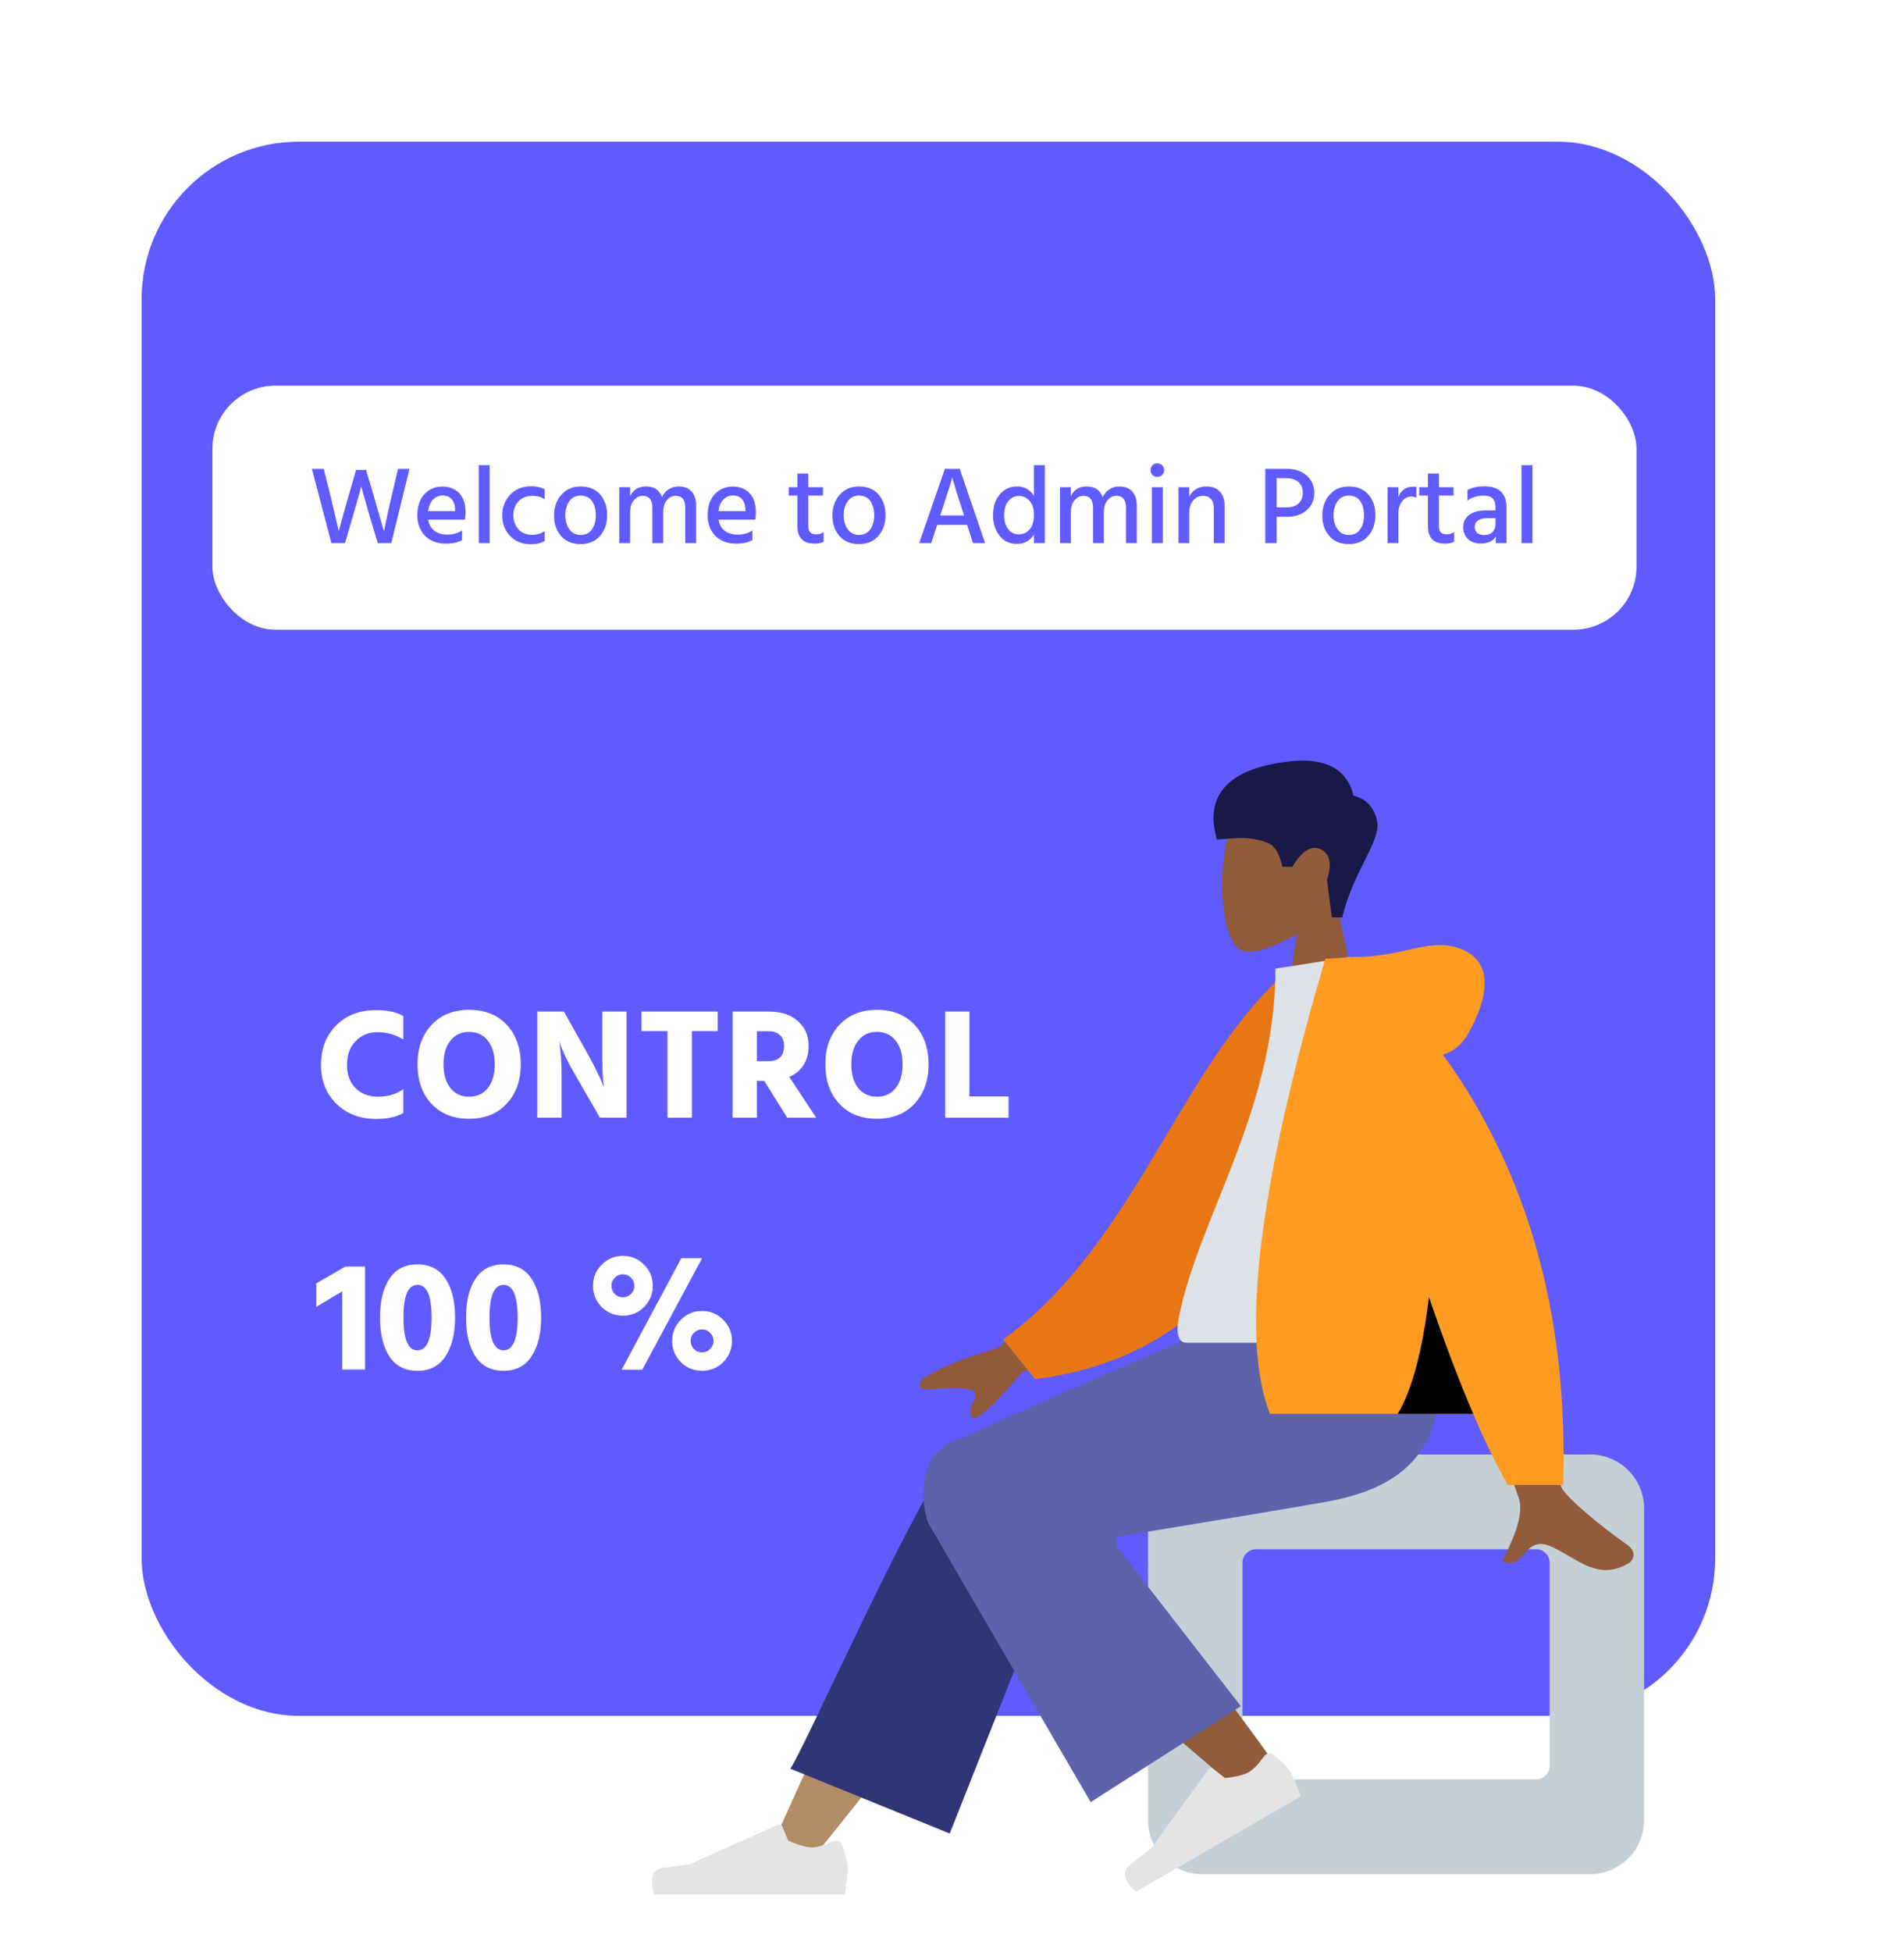 <svg width="242" height="248" viewBox="0 0 242 248" fill="none" xmlns="http://www.w3.org/2000/svg">
<g filter="url(#filter0_d_1_20)">
<rect x="18" y="18" width="200" height="200" rx="20" fill="#605BFF"/>
</g>
<rect x="27" y="49" width="181" height="31" rx="8" fill="white"/>
<path d="M43.856 69H42.12L39.642 59.564H41.14L42.022 63.05L43.058 67.474C43.478 65.906 43.889 64.431 44.29 63.05L45.256 59.704H46.53L47.524 63.064L48.798 67.502C49.143 65.803 49.465 64.324 49.764 63.064L50.59 59.564H52.046L49.736 69H48.014L47.118 66.018L45.9 61.804C45.685 62.691 45.293 64.095 44.724 66.018L43.856 69ZM58.728 68.622C58.205 68.921 57.514 69.07 56.656 69.07C55.554 69.07 54.677 68.739 54.024 68.076C53.37 67.413 53.044 66.545 53.044 65.472C53.044 64.333 53.342 63.442 53.94 62.798C54.537 62.145 55.298 61.818 56.222 61.818C57.127 61.818 57.846 62.103 58.378 62.672C58.91 63.232 59.176 64.044 59.176 65.108C59.176 65.397 59.148 65.701 59.092 66.018H54.43C54.523 66.634 54.784 67.105 55.214 67.432C55.643 67.759 56.184 67.922 56.838 67.922C57.594 67.922 58.224 67.745 58.728 67.39V68.622ZM56.25 62.952C55.783 62.952 55.382 63.125 55.046 63.47C54.71 63.806 54.5 64.296 54.416 64.94H57.846V64.688C57.827 64.156 57.682 63.736 57.412 63.428C57.141 63.111 56.754 62.952 56.25 62.952ZM62.233 69H60.847V59.102H62.233V69ZM69.235 68.72C68.778 69 68.194 69.14 67.485 69.14C66.374 69.14 65.487 68.79 64.825 68.09C64.162 67.39 63.831 66.517 63.831 65.472C63.831 64.455 64.162 63.587 64.825 62.868C65.497 62.14 66.402 61.776 67.541 61.776C68.157 61.776 68.722 61.907 69.235 62.168V63.428C68.778 63.139 68.26 62.994 67.681 62.994C66.944 62.994 66.351 63.227 65.903 63.694C65.464 64.161 65.245 64.758 65.245 65.486C65.263 66.205 65.483 66.797 65.903 67.264C66.323 67.721 66.911 67.95 67.667 67.95C68.227 67.95 68.749 67.796 69.235 67.488V68.72ZM76.287 62.84C76.875 63.521 77.169 64.394 77.169 65.458C77.169 66.522 76.865 67.399 76.259 68.09C75.661 68.781 74.835 69.126 73.781 69.126C72.735 69.126 71.914 68.785 71.317 68.104C70.719 67.423 70.421 66.559 70.421 65.514C70.421 64.45 70.729 63.568 71.345 62.868C71.961 62.159 72.773 61.804 73.781 61.804C74.863 61.804 75.699 62.149 76.287 62.84ZM71.849 65.472C71.849 66.172 72.021 66.765 72.367 67.25C72.712 67.726 73.183 67.964 73.781 67.964C74.415 67.964 74.896 67.731 75.223 67.264C75.559 66.797 75.727 66.205 75.727 65.486C75.727 64.749 75.568 64.147 75.251 63.68C74.933 63.204 74.439 62.966 73.767 62.966C73.16 62.966 72.689 63.209 72.353 63.694C72.017 64.17 71.849 64.763 71.849 65.472ZM88.473 69H87.101V64.52C87.101 63.503 86.69 62.994 85.869 62.994C85.458 62.994 85.09 63.176 84.763 63.54C84.446 63.904 84.287 64.441 84.287 65.15V69H82.915V64.52C82.915 63.503 82.5 62.994 81.669 62.994C81.268 62.994 80.904 63.176 80.577 63.54C80.25 63.904 80.087 64.441 80.087 65.15V69H78.715V61.902H80.087V63.036C80.488 62.215 81.156 61.804 82.089 61.804C83.153 61.804 83.834 62.261 84.133 63.176C84.329 62.737 84.614 62.401 84.987 62.168C85.36 61.925 85.78 61.804 86.247 61.804C86.975 61.804 87.526 62.019 87.899 62.448C88.282 62.877 88.473 63.47 88.473 64.226V69ZM95.628 68.622C95.106 68.921 94.415 69.07 93.556 69.07C92.455 69.07 91.578 68.739 90.924 68.076C90.271 67.413 89.944 66.545 89.944 65.472C89.944 64.333 90.243 63.442 90.84 62.798C91.438 62.145 92.198 61.818 93.122 61.818C94.028 61.818 94.746 62.103 95.278 62.672C95.81 63.232 96.076 64.044 96.076 65.108C96.076 65.397 96.048 65.701 95.992 66.018H91.33C91.424 66.634 91.685 67.105 92.114 67.432C92.543 67.759 93.085 67.922 93.738 67.922C94.494 67.922 95.124 67.745 95.628 67.39V68.622ZM93.15 62.952C92.683 62.952 92.282 63.125 91.946 63.47C91.61 63.806 91.4 64.296 91.316 64.94H94.746V64.688C94.728 64.156 94.583 63.736 94.312 63.428C94.041 63.111 93.654 62.952 93.15 62.952ZM104.683 68.818C104.375 68.986 103.997 69.07 103.549 69.07C102.084 69.07 101.351 68.328 101.351 66.844V62.966H100.245V61.902H101.351V60.166H102.737V61.902H104.599V62.966H102.737V66.872C102.737 67.553 103.064 67.894 103.717 67.894C104.1 67.894 104.422 67.791 104.683 67.586V68.818ZM111.669 62.84C112.257 63.521 112.551 64.394 112.551 65.458C112.551 66.522 112.248 67.399 111.641 68.09C111.044 68.781 110.218 69.126 109.163 69.126C108.118 69.126 107.297 68.785 106.699 68.104C106.102 67.423 105.803 66.559 105.803 65.514C105.803 64.45 106.111 63.568 106.727 62.868C107.343 62.159 108.155 61.804 109.163 61.804C110.246 61.804 111.081 62.149 111.669 62.84ZM107.231 65.472C107.231 66.172 107.404 66.765 107.749 67.25C108.095 67.726 108.566 67.964 109.163 67.964C109.798 67.964 110.279 67.731 110.605 67.264C110.941 66.797 111.109 66.205 111.109 65.486C111.109 64.749 110.951 64.147 110.633 63.68C110.316 63.204 109.821 62.966 109.149 62.966C108.543 62.966 108.071 63.209 107.735 63.694C107.399 64.17 107.231 64.763 107.231 65.472ZM119.661 65.01L119.507 65.486H122.531L122.377 65.01C122.023 63.909 121.733 62.999 121.509 62.28C121.285 61.552 121.15 61.099 121.103 60.922L121.033 60.656C120.931 61.095 120.473 62.546 119.661 65.01ZM118.359 69H116.833L120.095 59.564H121.985L125.205 69H123.665L122.923 66.69H119.115L118.359 69ZM127.63 65.514C127.63 66.223 127.802 66.797 128.148 67.236C128.502 67.675 128.946 67.894 129.478 67.894C130.019 67.894 130.476 67.689 130.85 67.278C131.223 66.867 131.41 66.242 131.41 65.402C131.41 64.59 131.214 63.988 130.822 63.596C130.439 63.204 130.005 63.008 129.52 63.008C128.969 63.008 128.516 63.227 128.162 63.666C127.807 64.095 127.63 64.711 127.63 65.514ZM132.796 69H131.41V67.922C130.915 68.706 130.192 69.098 129.24 69.098C128.306 69.098 127.569 68.748 127.028 68.048C126.486 67.339 126.216 66.485 126.216 65.486C126.216 64.375 126.5 63.484 127.07 62.812C127.639 62.14 128.372 61.804 129.268 61.804C130.192 61.804 130.906 62.196 131.41 62.98V59.102H132.796V69ZM144.487 69H143.115V64.52C143.115 63.503 142.704 62.994 141.883 62.994C141.472 62.994 141.103 63.176 140.777 63.54C140.459 63.904 140.301 64.441 140.301 65.15V69H138.929V64.52C138.929 63.503 138.513 62.994 137.683 62.994C137.281 62.994 136.917 63.176 136.591 63.54C136.264 63.904 136.101 64.441 136.101 65.15V69H134.729V61.902H136.101V63.036C136.502 62.215 137.169 61.804 138.103 61.804C139.167 61.804 139.848 62.261 140.147 63.176C140.343 62.737 140.627 62.401 141.001 62.168C141.374 61.925 141.794 61.804 142.261 61.804C142.989 61.804 143.539 62.019 143.913 62.448C144.295 62.877 144.487 63.47 144.487 64.226V69ZM147.792 69H146.406V61.902H147.792V69ZM147.96 59.732C147.96 59.965 147.876 60.166 147.708 60.334C147.54 60.502 147.334 60.586 147.092 60.586C146.849 60.586 146.644 60.507 146.476 60.348C146.317 60.18 146.238 59.975 146.238 59.732C146.238 59.489 146.317 59.284 146.476 59.116C146.644 58.948 146.849 58.864 147.092 58.864C147.334 58.864 147.54 58.948 147.708 59.116C147.876 59.284 147.96 59.489 147.96 59.732ZM155.647 69H154.275V64.52C154.275 64.025 154.149 63.647 153.897 63.386C153.655 63.125 153.328 62.994 152.917 62.994C152.432 62.994 152.017 63.185 151.671 63.568C151.326 63.941 151.153 64.469 151.153 65.15V69H149.781V61.902H151.153V63.12C151.573 62.243 152.311 61.804 153.365 61.804C154.065 61.804 154.621 62.019 155.031 62.448C155.442 62.877 155.647 63.461 155.647 64.198V69ZM163.602 65.654H162.258V69H160.816V59.564H163.518C164.601 59.564 165.459 59.853 166.094 60.432C166.729 61.001 167.046 61.734 167.046 62.63C167.046 63.526 166.724 64.254 166.08 64.814C165.445 65.374 164.619 65.654 163.602 65.654ZM163.462 60.754H162.258V64.464H163.49C164.171 64.464 164.689 64.296 165.044 63.96C165.408 63.624 165.59 63.181 165.59 62.63C165.59 62.051 165.408 61.594 165.044 61.258C164.68 60.922 164.153 60.754 163.462 60.754ZM173.931 62.84C174.519 63.521 174.813 64.394 174.813 65.458C174.813 66.522 174.51 67.399 173.903 68.09C173.306 68.781 172.48 69.126 171.425 69.126C170.38 69.126 169.559 68.785 168.961 68.104C168.364 67.423 168.065 66.559 168.065 65.514C168.065 64.45 168.373 63.568 168.989 62.868C169.605 62.159 170.417 61.804 171.425 61.804C172.508 61.804 173.343 62.149 173.931 62.84ZM169.493 65.472C169.493 66.172 169.666 66.765 170.011 67.25C170.357 67.726 170.828 67.964 171.425 67.964C172.06 67.964 172.541 67.731 172.867 67.264C173.203 66.797 173.371 66.205 173.371 65.486C173.371 64.749 173.213 64.147 172.895 63.68C172.578 63.204 172.083 62.966 171.411 62.966C170.805 62.966 170.333 63.209 169.997 63.694C169.661 64.17 169.493 64.763 169.493 65.472ZM177.732 69H176.36V61.902H177.732V63.148C178.077 62.271 178.698 61.832 179.594 61.832C179.724 61.832 179.869 61.846 180.028 61.874V63.218C179.832 63.134 179.612 63.092 179.37 63.092C178.894 63.092 178.502 63.302 178.194 63.722C177.886 64.142 177.732 64.641 177.732 65.22V69ZM184.828 68.818C184.52 68.986 184.142 69.07 183.694 69.07C182.228 69.07 181.496 68.328 181.496 66.844V62.966H180.39V61.902H181.496V60.166H182.882V61.902H184.744V62.966H182.882V66.872C182.882 67.553 183.208 67.894 183.862 67.894C184.244 67.894 184.566 67.791 184.828 67.586V68.818ZM188.636 67.978C189.084 67.978 189.434 67.857 189.686 67.614C189.947 67.362 190.078 67.035 190.078 66.634V65.836H189.014C188.491 65.836 188.095 65.939 187.824 66.144C187.563 66.349 187.432 66.611 187.432 66.928C187.432 67.255 187.535 67.511 187.74 67.698C187.945 67.885 188.244 67.978 188.636 67.978ZM190.12 68.16C189.756 68.757 189.117 69.056 188.202 69.056C187.53 69.056 186.989 68.865 186.578 68.482C186.177 68.09 185.976 67.595 185.976 66.998C185.976 66.317 186.233 65.789 186.746 65.416C187.259 65.033 187.978 64.842 188.902 64.842H190.078V64.436C190.078 63.951 189.961 63.587 189.728 63.344C189.495 63.092 189.107 62.966 188.566 62.966C187.81 62.966 187.124 63.176 186.508 63.596V62.266C187.059 61.949 187.787 61.79 188.692 61.79C190.549 61.79 191.478 62.691 191.478 64.492V69H190.12V68.16ZM194.768 69H193.382V59.102H194.768V69Z" fill="#605BFF"/>
<path fill-rule="evenodd" clip-rule="evenodd" d="M169.824 114.481C171.801 112.155 173.139 109.305 172.915 106.111C172.271 96.909 159.493 98.933 157.007 103.578C154.521 108.222 154.817 120.003 158.029 120.833C159.31 121.164 162.039 120.353 164.817 118.675L163.074 131.04H173.368L169.824 114.481Z" fill="#915B3C"/>
<path fill-rule="evenodd" clip-rule="evenodd" d="M170.615 116.552C171.907 110.79 175.588 106.862 175.026 104.286C174.651 102.569 173.652 101.501 172.029 101.083C171.19 97.679 168.483 96.231 163.907 96.739C157.045 97.502 152.856 100.359 154.665 106.645C156.328 106.645 158.335 106.042 161.111 107.075C161.992 107.403 162.621 108.419 163.001 110.124H164.255C165.472 108.101 166.673 107.357 167.856 107.894C169.039 108.43 169.308 109.732 168.663 111.801L169.281 116.552H170.615Z" fill="#191847"/>
<path fill-rule="evenodd" clip-rule="evenodd" d="M202.108 184.79H152.779C148.988 184.79 145.916 187.87 145.916 191.67V231.23C145.916 235.03 148.988 238.11 152.779 238.11H202.108C205.898 238.11 208.971 235.03 208.971 231.23V191.67C208.971 187.87 205.898 184.79 202.108 184.79ZM195.245 196.83C196.192 196.83 196.96 197.6 196.96 198.55V224.35C196.96 225.3 196.192 226.07 195.245 226.07H159.642C158.694 226.07 157.926 225.3 157.926 224.35V198.55C157.926 197.6 158.694 196.83 159.642 196.83H195.245Z" fill="#C5CFD6"/>
<path fill-rule="evenodd" clip-rule="evenodd" d="M103.382 235.96C111.839 225.607 117.561 217.932 120.548 212.935C125.664 204.379 129.85 196.765 131.171 193.856C134.322 186.921 123.918 183.673 121.564 186.908C118 191.804 110.389 207.212 98.731 233.13L103.382 235.96Z" fill="#B28B67"/>
<path fill-rule="evenodd" clip-rule="evenodd" d="M120.712 232.95L136.451 193.234C139.817 185.994 123.561 181.235 121.087 184.604C115.47 192.254 102.121 222.43 100.447 224.709L120.712 232.95Z" fill="#2F3676"/>
<path fill-rule="evenodd" clip-rule="evenodd" d="M162.631 224.982C159.565 220.499 148.415 205.417 142.342 199.178C140.596 197.384 138.893 195.663 137.283 194.06C132.495 189.293 122.957 197.309 127.736 201.651C139.637 212.464 157.002 227.061 158.453 228.362C160.486 230.186 164.557 227.799 162.631 224.982Z" fill="#915B3C"/>
<path fill-rule="evenodd" clip-rule="evenodd" d="M161.916 222.958C162.972 223.829 163.659 224.54 163.976 225.092C164.363 225.763 164.815 226.807 165.333 228.223C164.556 228.673 157.57 232.717 144.376 240.355C142.794 238.868 142.548 237.712 143.638 236.889C144.729 236.066 145.629 235.372 146.338 234.807L153.574 224.819C153.714 224.627 153.982 224.584 154.173 224.724C154.177 224.726 154.18 224.728 154.183 224.731L155.685 225.89C157.063 225.768 158.092 225.511 158.771 225.118C159.323 224.798 159.957 224.134 160.672 223.125L160.672 223.125C160.946 222.738 161.482 222.647 161.868 222.921C161.885 222.933 161.901 222.945 161.916 222.958Z" fill="#E4E4E4"/>
<path fill-rule="evenodd" clip-rule="evenodd" d="M107.019 234.413C107.499 235.697 107.739 236.658 107.739 237.295C107.739 238.071 107.61 239.202 107.353 240.69C106.455 240.69 98.391 240.69 83.159 240.69C82.531 238.606 82.894 237.482 84.248 237.316C85.603 237.149 86.728 236.999 87.624 236.866L98.869 231.84C99.085 231.744 99.339 231.841 99.435 232.058C99.437 232.062 99.438 232.065 99.44 232.069L100.163 233.827C101.417 234.413 102.436 234.706 103.22 234.706C103.857 234.706 104.736 234.449 105.859 233.933L105.859 233.933C106.289 233.735 106.798 233.924 106.996 234.356C107.004 234.375 107.012 234.394 107.019 234.413Z" fill="#E4E4E4"/>
<path fill-rule="evenodd" clip-rule="evenodd" d="M142.114 195.218C155.196 193.081 163.958 191.62 168.401 190.835C181.065 188.597 184.758 181.765 182.574 166.86H159.241C156.153 167.754 143.252 173.282 120.536 183.445C116.449 185.479 117.21 191.475 117.957 193.451C117.987 193.532 124.877 205.367 138.627 228.957L157.714 216.767L142.078 196.654C141.665 195.82 141.677 195.341 142.114 195.218Z" fill="#5C63AB"/>
<path fill-rule="evenodd" clip-rule="evenodd" d="M140.433 161.231L126.75 171.303C123.039 172.307 119.939 173.556 117.449 175.05C116.861 175.587 116.15 176.675 118.589 176.487C121.028 176.299 123.602 176.211 123.939 177.045C124.276 177.879 122.799 178.877 123.48 180.002C123.933 180.752 126.076 178.871 129.908 174.359L143.458 168.726L140.433 161.231ZM192.968 161.579L184.004 161.614C189.538 179.525 192.526 189.029 192.968 190.124C193.96 192.59 191.86 196.346 190.961 198.364C193.887 199.676 193.575 194.816 197.266 196.537C200.634 198.108 203.196 200.955 207.088 198.548C207.566 198.252 208.091 197.137 206.824 196.267C203.668 194.097 199.12 190.3 198.505 189.051C197.667 187.346 195.821 178.189 192.968 161.579Z" fill="#915B3C"/>
<path fill-rule="evenodd" clip-rule="evenodd" d="M167.494 123.873L163.784 123.235C150.022 135.153 144.37 158.048 127.501 170.176L131.561 175.221C160.826 171.589 168.079 143.663 167.494 123.873Z" fill="#E87613"/>
<path fill-rule="evenodd" clip-rule="evenodd" d="M183.663 170.6C168.79 170.6 157.851 170.6 150.843 170.6C149.344 170.6 149.626 168.429 149.843 167.334C152.345 154.692 162.112 141.064 162.112 123.068L171.579 121.58C179.409 134.204 182.117 149.747 183.663 170.6Z" fill="#DDE3E9"/>
<path fill-rule="evenodd" clip-rule="evenodd" d="M183.399 133.989C184.774 133.593 185.863 132.669 186.666 131.217C190.126 124.958 188.876 121.512 185.178 120.38C181.481 119.247 178.183 121.58 172.292 121.58C171.971 121.58 171.678 121.6 171.411 121.64L168.448 121.81C159.945 150.698 157.6 169.971 161.413 179.63H187.244C188.774 183.208 190.239 186.218 191.638 188.66H198.676C199.339 167.189 194.246 148.965 183.399 133.989Z" fill="#FF9B21"/>
<path fill-rule="evenodd" clip-rule="evenodd" d="M181.618 164.794C180.806 171.608 179.486 176.553 177.657 179.63H187.243C185.458 175.457 183.583 170.512 181.618 164.794Z" fill="black" fillOpacity="0.1"/>
<path d="M51.26 141.4C50.447 141.907 49.273 142.16 47.74 142.16C45.767 142.16 44.113 141.527 42.78 140.26C41.46 138.98 40.8 137.327 40.8 135.3C40.8 133.247 41.44 131.573 42.72 130.28C44.013 128.987 45.693 128.34 47.76 128.34C49.28 128.34 50.447 128.593 51.26 129.1V132.06C50.26 131.447 49.147 131.14 47.92 131.14C46.84 131.14 45.933 131.52 45.2 132.28C44.467 133.027 44.1 134.033 44.1 135.3C44.1 136.54 44.467 137.527 45.2 138.26C45.933 138.98 46.88 139.34 48.04 139.34C49.293 139.34 50.367 139.02 51.26 138.38V141.4ZM66.186 135.22C66.186 137.287 65.586 138.96 64.386 140.24C63.199 141.507 61.612 142.14 59.626 142.14C57.626 142.14 56.032 141.507 54.846 140.24C53.659 138.973 53.066 137.3 53.066 135.22C53.066 133.153 53.659 131.487 54.846 130.22C56.046 128.94 57.639 128.3 59.626 128.3C61.626 128.3 63.219 128.933 64.406 130.2C65.592 131.467 66.186 133.14 66.186 135.22ZM57.246 132.22C56.659 132.953 56.366 133.953 56.366 135.22C56.366 136.487 56.659 137.493 57.246 138.24C57.832 138.973 58.626 139.34 59.626 139.34C60.626 139.34 61.419 138.973 62.006 138.24C62.592 137.493 62.886 136.487 62.886 135.22C62.886 133.953 62.592 132.953 62.006 132.22C61.419 131.473 60.626 131.1 59.626 131.1C58.626 131.1 57.832 131.473 57.246 132.22ZM71.372 142H68.292V128.52H71.672L74.812 134.1C75.252 134.887 75.632 135.627 75.952 136.32C76.285 137 76.499 137.48 76.592 137.76L76.752 138.2C76.619 137.213 76.552 135.847 76.552 134.1V128.52H79.632V142H76.252L73.032 136.42C72.606 135.7 72.225 134.993 71.892 134.3C71.572 133.593 71.352 133.073 71.232 132.74L71.072 132.24C71.272 133.44 71.372 134.833 71.372 136.42V142ZM91.218 131H87.938V142H84.838V131H81.537V128.52H91.218V131ZM97.716 131.02H96.196V134.82H97.656C98.99 134.82 99.656 134.167 99.656 132.86C99.656 132.287 99.483 131.84 99.136 131.52C98.79 131.187 98.316 131.02 97.716 131.02ZM96.196 142H93.116V128.52H97.776C99.283 128.52 100.49 128.92 101.396 129.72C102.316 130.52 102.776 131.56 102.776 132.84C102.776 134.76 101.956 136.087 100.316 136.82L103.736 142H100.056L97.136 137.32H96.196V142ZM118.022 135.22C118.022 137.287 117.422 138.96 116.222 140.24C115.035 141.507 113.448 142.14 111.462 142.14C109.462 142.14 107.868 141.507 106.682 140.24C105.495 138.973 104.902 137.3 104.902 135.22C104.902 133.153 105.495 131.487 106.682 130.22C107.882 128.94 109.475 128.3 111.462 128.3C113.462 128.3 115.055 128.933 116.242 130.2C117.428 131.467 118.022 133.14 118.022 135.22ZM109.082 132.22C108.495 132.953 108.202 133.953 108.202 135.22C108.202 136.487 108.495 137.493 109.082 138.24C109.668 138.973 110.462 139.34 111.462 139.34C112.462 139.34 113.255 138.973 113.842 138.24C114.428 137.493 114.722 136.487 114.722 135.22C114.722 133.953 114.428 132.953 113.842 132.22C113.255 131.473 112.462 131.1 111.462 131.1C110.462 131.1 109.668 131.473 109.082 132.22ZM128.188 142H120.128V128.52H123.208V139.3H128.188V142ZM46.4 174H43.5V164.06L40.2 166.04V163.06L43.88 160.92H46.4V174ZM57.838 167.4C57.838 169.453 57.431 171.093 56.618 172.32C55.818 173.547 54.631 174.16 53.058 174.16C51.484 174.16 50.298 173.553 49.498 172.34C48.698 171.113 48.298 169.467 48.298 167.4C48.298 165.32 48.698 163.673 49.498 162.46C50.298 161.247 51.484 160.64 53.058 160.64C54.631 160.64 55.818 161.247 56.618 162.46C57.431 163.673 57.838 165.32 57.838 167.4ZM53.058 163.24C51.871 163.24 51.278 164.627 51.278 167.4C51.278 170.173 51.871 171.56 53.058 171.56C54.258 171.56 54.858 170.173 54.858 167.4C54.858 164.627 54.258 163.24 53.058 163.24ZM68.775 167.4C68.775 169.453 68.368 171.093 67.555 172.32C66.755 173.547 65.569 174.16 63.995 174.16C62.422 174.16 61.235 173.553 60.435 172.34C59.635 171.113 59.235 169.467 59.235 167.4C59.235 165.32 59.635 163.673 60.435 162.46C61.235 161.247 62.422 160.64 63.995 160.64C65.569 160.64 66.755 161.247 67.555 162.46C68.368 163.673 68.775 165.32 68.775 167.4ZM63.995 163.24C62.809 163.24 62.215 164.627 62.215 167.4C62.215 170.173 62.809 171.56 63.995 171.56C65.195 171.56 65.795 170.173 65.795 167.4C65.795 164.627 65.195 163.24 63.995 163.24ZM81.633 174.02H79.013L86.593 159.86H89.233L81.633 174.02ZM81.853 160.68C82.599 161.413 82.973 162.307 82.973 163.36C82.973 164.413 82.599 165.313 81.853 166.06C81.119 166.793 80.226 167.16 79.173 167.16C78.119 167.16 77.219 166.793 76.473 166.06C75.739 165.313 75.373 164.413 75.373 163.36C75.373 162.307 75.739 161.413 76.473 160.68C77.219 159.933 78.119 159.56 79.173 159.56C80.226 159.56 81.119 159.933 81.853 160.68ZM78.133 162.34C77.853 162.62 77.713 162.96 77.713 163.36C77.713 163.76 77.853 164.107 78.133 164.4C78.426 164.68 78.773 164.82 79.173 164.82C79.573 164.82 79.913 164.68 80.193 164.4C80.486 164.107 80.633 163.76 80.633 163.36C80.633 162.96 80.486 162.62 80.193 162.34C79.913 162.047 79.573 161.9 79.173 161.9C78.773 161.9 78.426 162.047 78.133 162.34ZM91.913 167.68C92.659 168.413 93.033 169.307 93.033 170.36C93.033 171.413 92.659 172.313 91.913 173.06C91.179 173.793 90.286 174.16 89.233 174.16C88.179 174.16 87.279 173.793 86.533 173.06C85.799 172.313 85.433 171.413 85.433 170.36C85.433 169.307 85.799 168.413 86.533 167.68C87.279 166.933 88.179 166.56 89.233 166.56C90.286 166.56 91.179 166.933 91.913 167.68ZM88.193 169.34C87.913 169.62 87.773 169.96 87.773 170.36C87.773 170.76 87.913 171.107 88.193 171.4C88.486 171.68 88.833 171.82 89.233 171.82C89.633 171.82 89.973 171.68 90.253 171.4C90.546 171.107 90.693 170.76 90.693 170.36C90.693 169.96 90.546 169.62 90.253 169.34C89.973 169.047 89.633 168.9 89.233 168.9C88.833 168.9 88.486 169.047 88.193 169.34Z" fill="white"/>
<defs>
<filter id="filter0_d_1_20" x="0" y="0" width="236" height="236" filterUnits="userSpaceOnUse" color-interpolation-filters="sRGB">
<feFlood flood-opacity="0" result="BackgroundImageFix"/>
<feColorMatrix in="SourceAlpha" type="matrix" values="0 0 0 0 0 0 0 0 0 0 0 0 0 0 0 0 0 0 127 0" result="hardAlpha"/>
<feOffset/>
<feGaussianBlur stdDeviation="9"/>
<feComposite in2="hardAlpha" operator="out"/>
<feColorMatrix type="matrix" values="0 0 0 0 0 0 0 0 0 0 0 0 0 0 0 0 0 0 0.04 0"/>
<feBlend mode="normal" in2="BackgroundImageFix" result="effect1_dropShadow_1_20"/>
<feBlend mode="normal" in="SourceGraphic" in2="effect1_dropShadow_1_20" result="shape"/>
</filter>
</defs>
</svg>